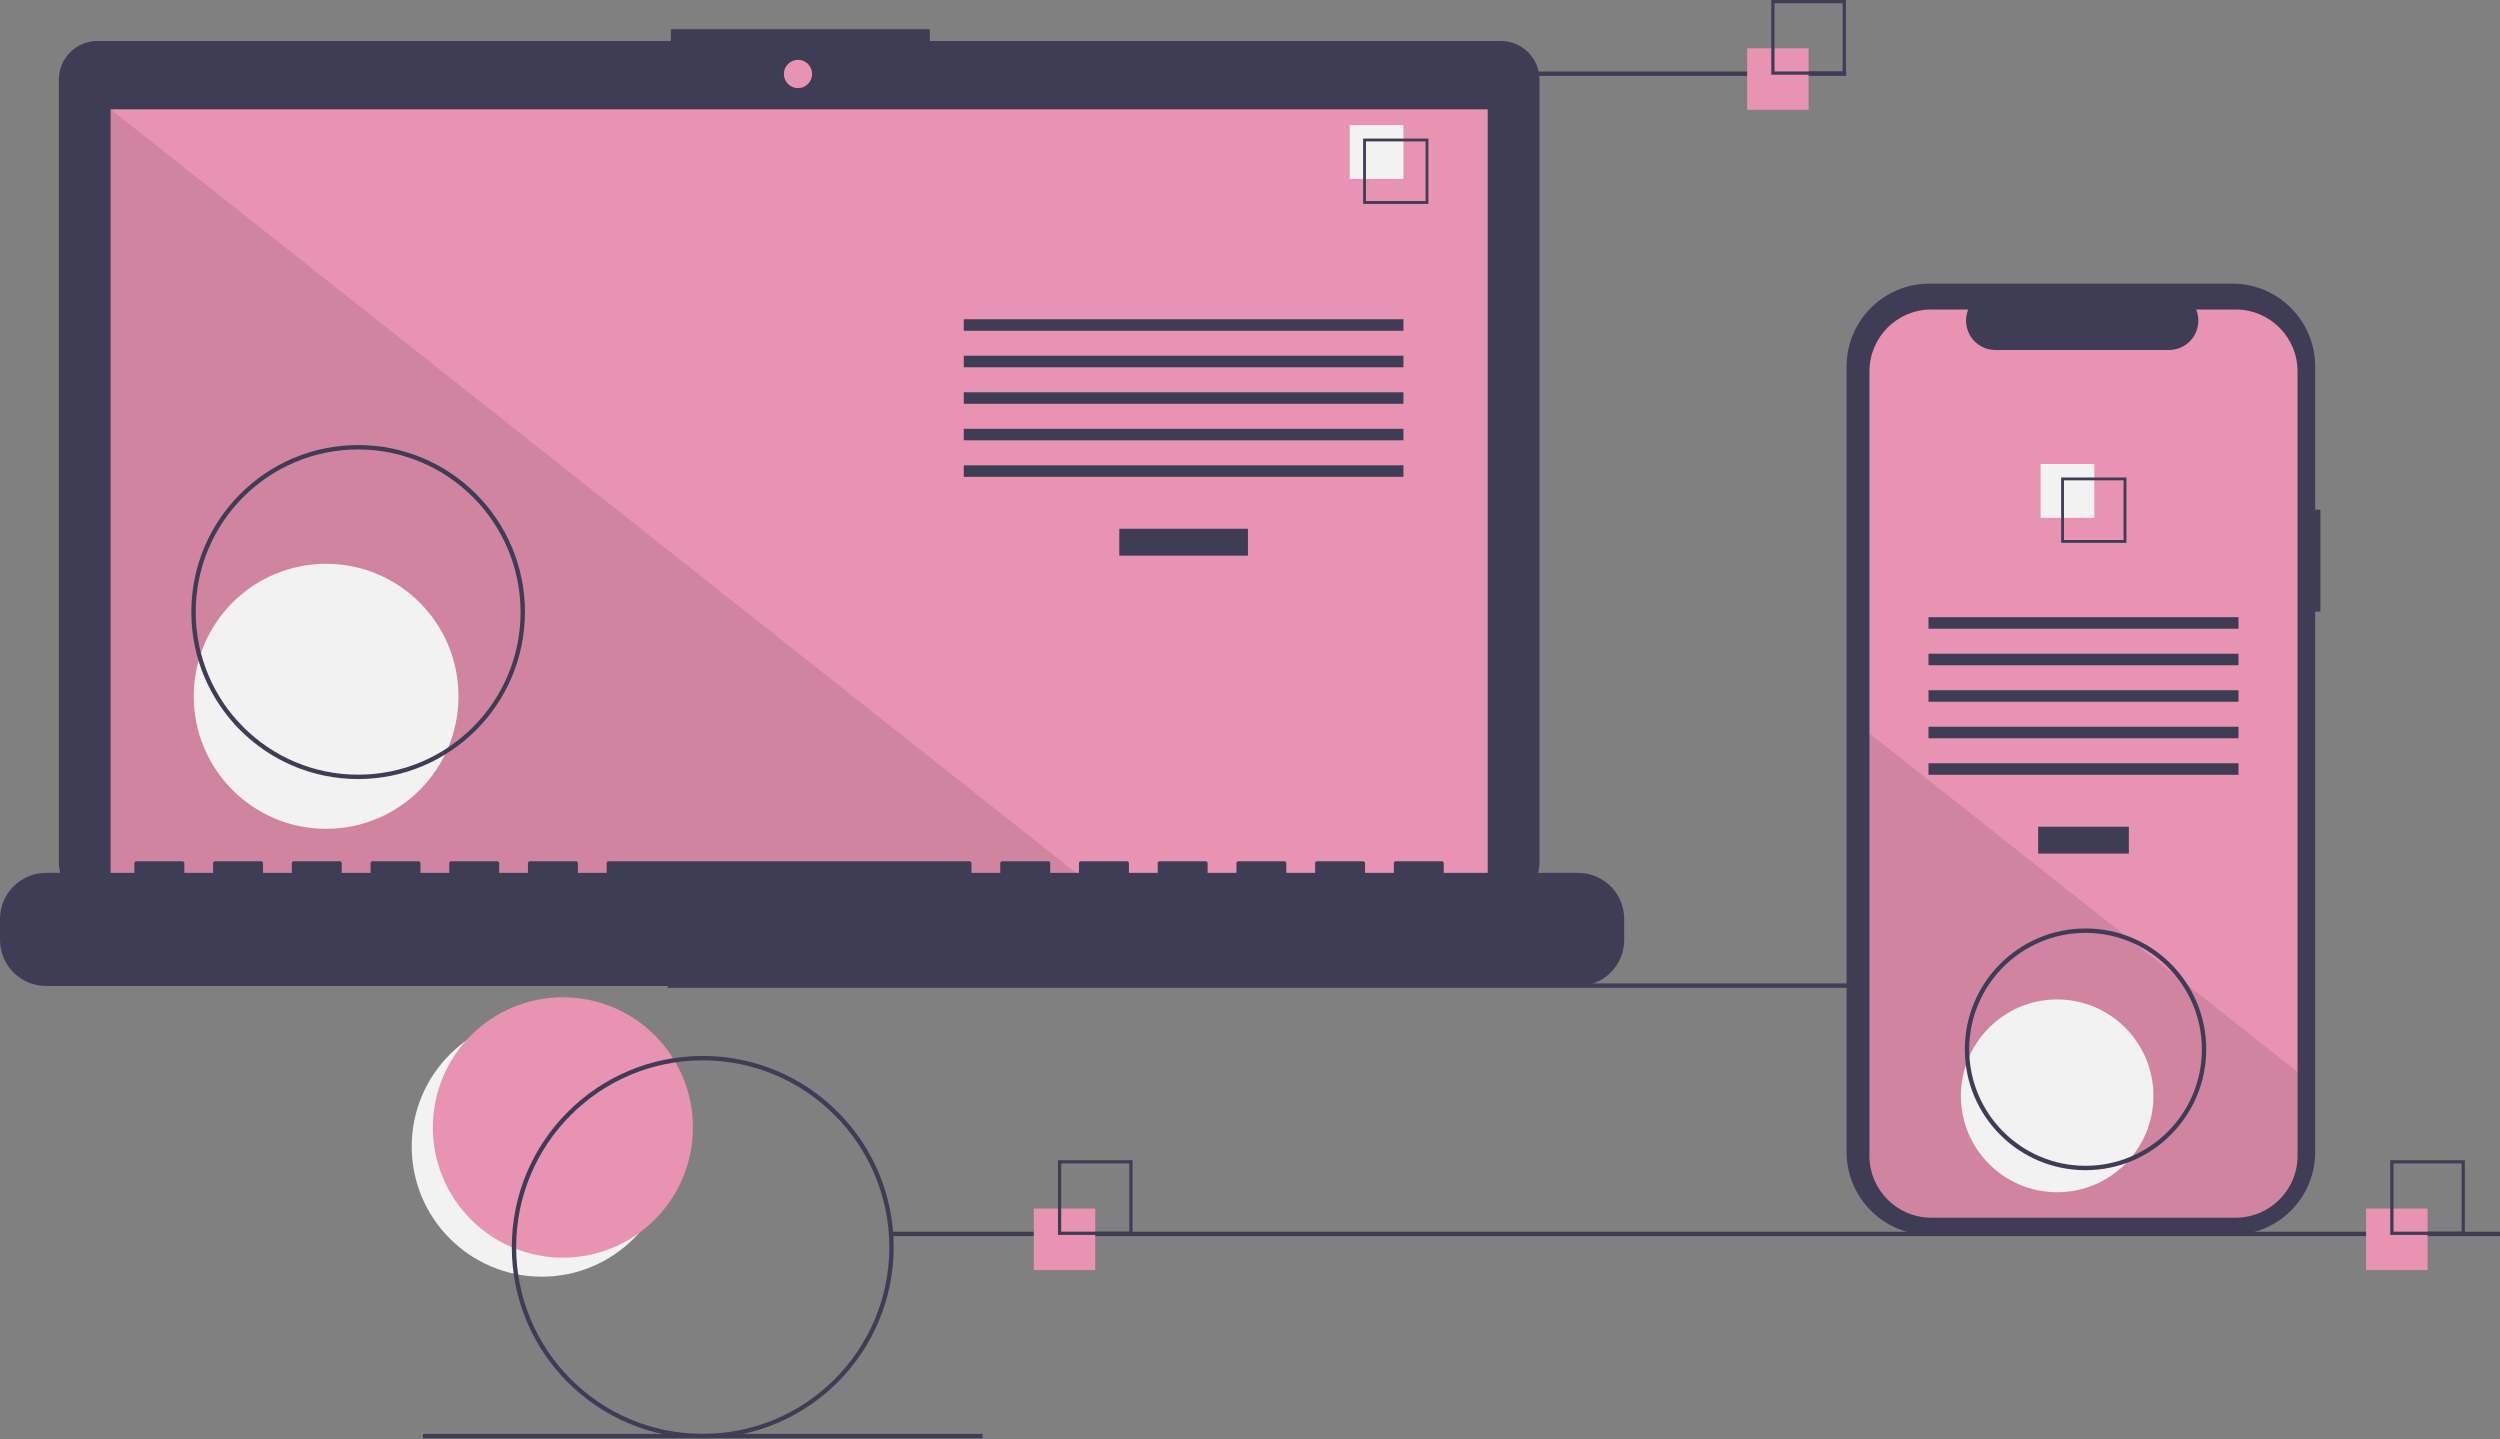 <?xml version="1.0" encoding="UTF-8"?>
<svg xmlns="http://www.w3.org/2000/svg" xmlns:xlink="http://www.w3.org/1999/xlink" width="667pt" height="384pt" viewBox="0 0 667 384" version="1.1">
<rect x="0" y="0" width="667" height="384" fill="#808080" stroke="none"/>
<defs>
<filter id="alpha" filterUnits="objectBoundingBox" x="0%" y="0%" width="100%" height="100%">
  <feColorMatrix type="matrix" in="SourceGraphic" values="0 0 0 0 1 0 0 0 0 1 0 0 0 0 1 0 0 0 1 0"/>
</filter>
<mask id="mask0">
  <g filter="url(#alpha)">
<rect x="0" y="0" width="667" height="384" style="fill:rgb(0%,0%,0%);fill-opacity:0.102;stroke:none;"/>
  </g>
</mask>
<clipPath id="clip1">
  <rect width="667" height="384"/>
</clipPath>
<g id="surface6" clip-path="url(#clip1)">
<path style=" stroke:none;fill-rule:nonzero;fill:rgb(0%,0%,0%);fill-opacity:1;" d="M 291.848 236.652 L 29.52 236.652 L 29.52 29.168 Z M 291.848 236.652 "/>
</g>
<mask id="mask1">
  <g filter="url(#alpha)">
<rect x="0" y="0" width="667" height="384" style="fill:rgb(0%,0%,0%);fill-opacity:0.102;stroke:none;"/>
  </g>
</mask>
<clipPath id="clip2">
  <rect width="667" height="384"/>
</clipPath>
<g id="surface9" clip-path="url(#clip2)">
<path style=" stroke:none;fill-rule:nonzero;fill:rgb(0%,0%,0%);fill-opacity:1;" d="M 612.984 286.008 L 612.984 308.355 C 612.988 317.477 605.602 324.871 596.496 324.871 L 515.262 324.871 C 506.152 324.871 498.77 317.477 498.77 308.355 L 498.77 195.672 L 567.207 249.801 L 568.379 250.727 L 581.109 260.793 L 582.301 261.738 Z M 612.984 286.008 "/>
</g>
</defs>
<g id="surface1">
<path style=" stroke:none;fill-rule:nonzero;fill:rgb(94.902%,94.902%,94.902%);fill-opacity:1;" d="M 179.234 305.891 C 179.234 325.07 163.703 340.621 144.543 340.621 C 125.383 340.621 109.848 325.07 109.848 305.891 C 109.848 286.707 125.383 271.156 144.543 271.156 C 163.703 271.156 179.234 286.707 179.234 305.891 Z M 179.234 305.891 "/>
<path style=" stroke:none;fill-rule:nonzero;fill:rgb(90.98%,57.647%,69.412%);fill-opacity:1;" d="M 184.875 300.809 C 184.875 319.988 169.344 335.539 150.184 335.539 C 131.023 335.539 115.492 319.988 115.492 300.809 C 115.492 281.625 131.023 266.074 150.184 266.074 C 169.344 266.074 184.875 281.625 184.875 300.809 Z M 184.875 300.809 "/>
<path style=" stroke:none;fill-rule:nonzero;fill:rgb(24.706%,23.922%,33.725%);fill-opacity:1;" d="M 178.125 262.375 L 607.367 262.375 L 607.367 263.551 L 178.125 263.551 Z M 178.125 262.375 "/>
<path style=" stroke:none;fill-rule:nonzero;fill:rgb(24.706%,23.922%,33.725%);fill-opacity:1;" d="M 400.43 10.934 L 248.074 10.934 L 248.074 7.793 L 178.992 7.793 L 178.992 10.934 L 26.008 10.934 C 20.316 10.934 15.699 15.555 15.699 21.254 L 15.699 230.109 C 15.699 235.809 20.316 240.426 26.008 240.426 L 400.43 240.426 C 406.121 240.426 410.734 235.809 410.734 230.109 L 410.734 21.254 C 410.734 15.555 406.121 10.934 400.43 10.934 Z M 400.43 10.934 "/>
<path style=" stroke:none;fill-rule:nonzero;fill:rgb(90.98%,57.647%,69.412%);fill-opacity:1;" d="M 29.52 29.168 L 396.918 29.168 L 396.918 236.652 L 29.52 236.652 Z M 29.52 29.168 "/>
<path style=" stroke:none;fill-rule:nonzero;fill:rgb(90.98%,57.647%,69.412%);fill-opacity:1;" d="M 216.672 19.738 C 216.672 21.82 214.984 23.512 212.906 23.512 C 210.824 23.512 209.137 21.82 209.137 19.738 C 209.137 17.652 210.824 15.965 212.906 15.965 C 214.984 15.965 216.672 17.652 216.672 19.738 Z M 216.672 19.738 "/>
<use xlink:href="#surface6" mask="url(#mask0)"/>
<path style=" stroke:none;fill-rule:nonzero;fill:rgb(94.902%,94.902%,94.902%);fill-opacity:1;" d="M 122.32 185.773 C 122.32 205.297 106.508 221.129 87.004 221.129 C 67.5 221.129 51.688 205.297 51.688 185.773 C 51.688 166.246 67.5 150.418 87.004 150.418 C 106.508 150.418 122.32 166.246 122.32 185.773 Z M 122.32 185.773 "/>
<path style=" stroke:none;fill-rule:nonzero;fill:rgb(24.706%,23.922%,33.725%);fill-opacity:1;" d="M 298.629 141.066 L 332.949 141.066 L 332.949 148.246 L 298.629 148.246 Z M 298.629 141.066 "/>
<path style=" stroke:none;fill-rule:nonzero;fill:rgb(24.706%,23.922%,33.725%);fill-opacity:1;" d="M 257.137 85.172 L 374.438 85.172 L 374.438 88.246 L 257.137 88.246 Z M 257.137 85.172 "/>
<path style=" stroke:none;fill-rule:nonzero;fill:rgb(24.706%,23.922%,33.725%);fill-opacity:1;" d="M 257.137 94.914 L 374.438 94.914 L 374.438 97.992 L 257.137 97.992 Z M 257.137 94.914 "/>
<path style=" stroke:none;fill-rule:nonzero;fill:rgb(24.706%,23.922%,33.725%);fill-opacity:1;" d="M 257.137 104.656 L 374.438 104.656 L 374.438 107.734 L 257.137 107.734 Z M 257.137 104.656 "/>
<path style=" stroke:none;fill-rule:nonzero;fill:rgb(24.706%,23.922%,33.725%);fill-opacity:1;" d="M 257.137 114.402 L 374.438 114.402 L 374.438 117.477 L 257.137 117.477 Z M 257.137 114.402 "/>
<path style=" stroke:none;fill-rule:nonzero;fill:rgb(24.706%,23.922%,33.725%);fill-opacity:1;" d="M 257.137 124.145 L 374.438 124.145 L 374.438 127.223 L 257.137 127.223 Z M 257.137 124.145 "/>
<path style=" stroke:none;fill-rule:nonzero;fill:rgb(94.902%,94.902%,94.902%);fill-opacity:1;" d="M 360.098 33.379 L 374.438 33.379 L 374.438 47.738 L 360.098 47.738 Z M 360.098 33.379 "/>
<path style=" stroke:none;fill-rule:nonzero;fill:rgb(24.706%,23.922%,33.725%);fill-opacity:1;" d="M 381.098 54.402 L 363.684 54.402 L 363.684 36.969 L 381.098 36.969 Z M 364.438 53.645 L 380.34 53.645 L 380.34 37.727 L 364.438 37.727 Z M 364.438 53.645 "/>
<path style=" stroke:none;fill-rule:nonzero;fill:rgb(24.706%,23.922%,33.725%);fill-opacity:1;" d="M 421.051 232.883 L 385.195 232.883 L 385.195 230.293 C 385.195 230.012 384.965 229.781 384.684 229.781 L 372.391 229.781 C 372.105 229.781 371.879 230.012 371.879 230.293 L 371.879 232.883 L 364.195 232.883 L 364.195 230.293 C 364.195 230.012 363.965 229.781 363.684 229.781 L 351.387 229.781 C 351.105 229.781 350.875 230.012 350.875 230.293 L 350.875 232.883 L 343.191 232.883 L 343.191 230.293 C 343.191 230.012 342.965 229.781 342.68 229.781 L 330.387 229.781 C 330.105 229.781 329.875 230.012 329.875 230.293 L 329.875 232.883 L 322.191 232.883 L 322.191 230.293 C 322.191 230.012 321.961 229.781 321.68 229.781 L 309.387 229.781 C 309.102 229.781 308.875 230.012 308.875 230.293 L 308.875 232.883 L 301.191 232.883 L 301.191 230.293 C 301.191 230.012 300.961 229.781 300.68 229.781 L 288.383 229.781 C 288.102 229.781 287.871 230.012 287.871 230.293 L 287.871 232.883 L 280.188 232.883 L 280.188 230.293 C 280.188 230.012 279.961 229.781 279.676 229.781 L 267.383 229.781 C 267.102 229.781 266.871 230.012 266.871 230.293 L 266.871 232.883 L 259.188 232.883 L 259.188 230.293 C 259.188 230.012 258.957 229.781 258.676 229.781 L 162.375 229.781 C 162.094 229.781 161.863 230.012 161.863 230.293 L 161.863 232.883 L 154.18 232.883 L 154.18 230.293 C 154.18 230.012 153.953 229.781 153.668 229.781 L 141.375 229.781 C 141.094 229.781 140.863 230.012 140.863 230.293 L 140.863 232.883 L 133.18 232.883 L 133.18 230.293 C 133.18 230.012 132.949 229.781 132.668 229.781 L 120.375 229.781 C 120.09 229.781 119.863 230.012 119.863 230.293 L 119.863 232.883 L 112.18 232.883 L 112.18 230.293 C 112.18 230.012 111.949 229.781 111.664 229.781 L 99.371 229.781 C 99.09 229.781 98.859 230.012 98.859 230.293 L 98.859 232.883 L 91.176 232.883 L 91.176 230.293 C 91.176 230.012 90.949 229.781 90.664 229.781 L 78.371 229.781 C 78.09 229.781 77.859 230.012 77.859 230.293 L 77.859 232.883 L 70.176 232.883 L 70.176 230.293 C 70.176 230.012 69.945 229.781 69.664 229.781 L 57.371 229.781 C 57.086 229.781 56.855 230.012 56.855 230.293 L 56.855 232.883 L 49.176 232.883 L 49.176 230.293 C 49.176 230.012 48.945 229.781 48.66 229.781 L 36.367 229.781 C 36.086 229.781 35.855 230.012 35.855 230.293 L 35.855 232.883 L 12.293 232.883 C 5.504 232.883 0 238.391 0 245.188 L 0 250.754 C 0 257.551 5.504 263.062 12.293 263.062 L 421.051 263.062 C 427.84 263.062 433.344 257.551 433.344 250.754 L 433.344 245.188 C 433.344 238.391 427.84 232.883 421.051 232.883 Z M 421.051 232.883 "/>
<path style=" stroke:none;fill-rule:nonzero;fill:rgb(24.706%,23.922%,33.725%);fill-opacity:1;" d="M 95.555 207.855 C 70.973 207.855 51.047 187.906 51.047 163.297 C 51.047 138.691 70.973 118.742 95.555 118.742 C 120.133 118.742 140.059 138.691 140.059 163.297 C 140.031 187.895 120.121 207.828 95.555 207.855 Z M 95.555 119.914 C 71.621 119.914 52.219 139.34 52.219 163.297 C 52.219 187.258 71.621 206.684 95.555 206.684 C 119.488 206.684 138.887 187.258 138.887 163.297 C 138.859 139.352 119.477 119.941 95.555 119.914 Z M 95.555 119.914 "/>
<path style=" stroke:none;fill-rule:nonzero;fill:rgb(24.706%,23.922%,33.725%);fill-opacity:1;" d="M 343.262 19.078 L 492.59 19.078 L 492.59 20.25 L 343.262 20.25 Z M 343.262 19.078 "/>
<path style=" stroke:none;fill-rule:nonzero;fill:rgb(24.706%,23.922%,33.725%);fill-opacity:1;" d="M 237.855 328.625 L 667.102 328.625 L 667.102 329.797 L 237.855 329.797 Z M 237.855 328.625 "/>
<path style=" stroke:none;fill-rule:nonzero;fill:rgb(24.706%,23.922%,33.725%);fill-opacity:1;" d="M 112.828 382.559 L 262.156 382.559 L 262.156 383.73 L 112.828 383.73 Z M 112.828 382.559 "/>
<path style=" stroke:none;fill-rule:nonzero;fill:rgb(90.98%,57.647%,69.412%);fill-opacity:1;" d="M 275.816 322.441 L 292.215 322.441 L 292.215 338.859 L 275.816 338.859 Z M 275.816 322.441 "/>
<path style=" stroke:none;fill-rule:nonzero;fill:rgb(24.706%,23.922%,33.725%);fill-opacity:1;" d="M 302.172 329.477 L 282.262 329.477 L 282.262 309.547 L 302.172 309.547 Z M 283.125 328.609 L 301.305 328.609 L 301.305 310.41 L 283.125 310.41 Z M 283.125 328.609 "/>
<path style=" stroke:none;fill-rule:nonzero;fill:rgb(90.98%,57.647%,69.412%);fill-opacity:1;" d="M 466.141 12.898 L 482.535 12.898 L 482.535 29.312 L 466.141 29.312 Z M 466.141 12.898 "/>
<path style=" stroke:none;fill-rule:nonzero;fill:rgb(24.706%,23.922%,33.725%);fill-opacity:1;" d="M 492.492 19.934 L 472.582 19.934 L 472.582 0 L 492.492 0 Z M 473.445 19.066 L 491.625 19.066 L 491.625 0.867 L 473.445 0.867 Z M 473.445 19.066 "/>
<path style=" stroke:none;fill-rule:nonzero;fill:rgb(90.98%,57.647%,69.412%);fill-opacity:1;" d="M 631.277 322.441 L 647.676 322.441 L 647.676 338.859 L 631.277 338.859 Z M 631.277 322.441 "/>
<path style=" stroke:none;fill-rule:nonzero;fill:rgb(24.706%,23.922%,33.725%);fill-opacity:1;" d="M 657.629 329.477 L 637.719 329.477 L 637.719 309.547 L 657.629 309.547 Z M 638.586 328.609 L 656.766 328.609 L 656.766 310.41 L 638.586 310.41 Z M 638.586 328.609 "/>
<path style=" stroke:none;fill-rule:nonzero;fill:rgb(24.706%,23.922%,33.725%);fill-opacity:1;" d="M 619.082 135.988 L 617.688 135.988 L 617.688 97.785 C 617.688 85.574 607.801 75.676 595.602 75.676 L 514.758 75.676 C 502.562 75.676 492.672 85.574 492.672 97.785 L 492.672 307.363 C 492.672 319.574 502.562 329.473 514.758 329.473 L 595.602 329.473 C 607.801 329.473 617.688 319.574 617.688 307.363 L 617.688 163.18 L 619.082 163.18 Z M 619.082 135.988 "/>
<path style=" stroke:none;fill-rule:nonzero;fill:rgb(90.98%,57.647%,69.412%);fill-opacity:1;" d="M 612.984 99.086 L 612.984 308.355 C 612.988 317.477 605.602 324.871 596.496 324.871 L 515.262 324.871 C 506.152 324.871 498.77 317.477 498.77 308.355 L 498.77 99.086 C 498.77 89.969 506.152 82.578 515.262 82.578 L 525.117 82.578 C 524.129 84.996 524.414 87.746 525.867 89.914 C 527.324 92.082 529.762 93.383 532.371 93.383 L 578.688 93.383 C 581.297 93.383 583.734 92.082 585.188 89.914 C 586.645 87.746 586.926 84.996 585.941 82.578 L 596.496 82.578 C 605.602 82.578 612.984 89.969 612.984 99.086 Z M 612.984 99.086 "/>
<path style=" stroke:none;fill-rule:nonzero;fill:rgb(24.706%,23.922%,33.725%);fill-opacity:1;" d="M 543.777 220.562 L 567.977 220.562 L 567.977 227.742 L 543.777 227.742 Z M 543.777 220.562 "/>
<path style=" stroke:none;fill-rule:nonzero;fill:rgb(24.706%,23.922%,33.725%);fill-opacity:1;" d="M 514.523 164.664 L 597.23 164.664 L 597.23 167.742 L 514.523 167.742 Z M 514.523 164.664 "/>
<path style=" stroke:none;fill-rule:nonzero;fill:rgb(24.706%,23.922%,33.725%);fill-opacity:1;" d="M 514.523 174.41 L 597.23 174.41 L 597.23 177.484 L 514.523 177.484 Z M 514.523 174.41 "/>
<path style=" stroke:none;fill-rule:nonzero;fill:rgb(24.706%,23.922%,33.725%);fill-opacity:1;" d="M 514.523 184.152 L 597.23 184.152 L 597.23 187.23 L 514.523 187.23 Z M 514.523 184.152 "/>
<path style=" stroke:none;fill-rule:nonzero;fill:rgb(24.706%,23.922%,33.725%);fill-opacity:1;" d="M 514.523 193.895 L 597.23 193.895 L 597.23 196.973 L 514.523 196.973 Z M 514.523 193.895 "/>
<path style=" stroke:none;fill-rule:nonzero;fill:rgb(24.706%,23.922%,33.725%);fill-opacity:1;" d="M 514.523 203.641 L 597.23 203.641 L 597.23 206.715 L 514.523 206.715 Z M 514.523 203.641 "/>
<path style=" stroke:none;fill-rule:nonzero;fill:rgb(94.902%,94.902%,94.902%);fill-opacity:1;" d="M 544.426 123.805 L 558.766 123.805 L 558.766 138.164 L 544.426 138.164 Z M 544.426 123.805 "/>
<path style=" stroke:none;fill-rule:nonzero;fill:rgb(24.706%,23.922%,33.725%);fill-opacity:1;" d="M 549.914 127.395 L 549.914 144.832 L 567.332 144.832 L 567.332 127.395 Z M 566.574 144.074 L 550.668 144.074 L 550.668 128.152 L 566.574 128.152 Z M 566.574 144.074 "/>
<use xlink:href="#surface9" mask="url(#mask1)"/>
<path style=" stroke:none;fill-rule:nonzero;fill:rgb(94.902%,94.902%,94.902%);fill-opacity:1;" d="M 574.539 292.371 C 574.539 306.574 563.039 318.09 548.852 318.09 C 534.664 318.09 523.16 306.574 523.16 292.371 C 523.16 278.168 534.664 266.652 548.852 266.652 C 563.039 266.652 574.539 278.168 574.539 292.371 Z M 574.539 292.371 "/>
<path style=" stroke:none;fill-rule:nonzero;fill:rgb(24.706%,23.922%,33.725%);fill-opacity:1;" d="M 187.492 383.73 C 159.355 383.73 136.547 360.898 136.547 332.727 C 136.547 304.559 159.355 281.723 187.492 281.723 C 215.629 281.723 238.441 304.559 238.441 332.727 C 238.41 360.883 215.617 383.699 187.492 383.73 Z M 187.492 282.895 C 160.004 282.895 137.715 305.207 137.715 332.727 C 137.715 360.25 160.004 382.559 187.492 382.559 C 214.984 382.559 237.27 360.25 237.27 332.727 C 237.238 305.219 214.969 282.926 187.492 282.895 Z M 187.492 282.895 "/>
<path style=" stroke:none;fill-rule:nonzero;fill:rgb(24.706%,23.922%,33.725%);fill-opacity:1;" d="M 556.422 312.207 C 538.633 312.207 524.215 297.773 524.215 279.965 C 524.215 262.156 538.633 247.719 556.422 247.719 C 574.211 247.719 588.629 262.156 588.629 279.965 C 588.609 297.766 574.203 312.188 556.422 312.207 Z M 556.422 248.891 C 539.281 248.891 525.387 262.805 525.387 279.965 C 525.387 297.125 539.281 311.035 556.422 311.035 C 573.562 311.035 587.457 297.125 587.457 279.965 C 587.438 262.812 573.555 248.91 556.422 248.891 Z M 556.422 248.891 "/>
</g>
</svg>

